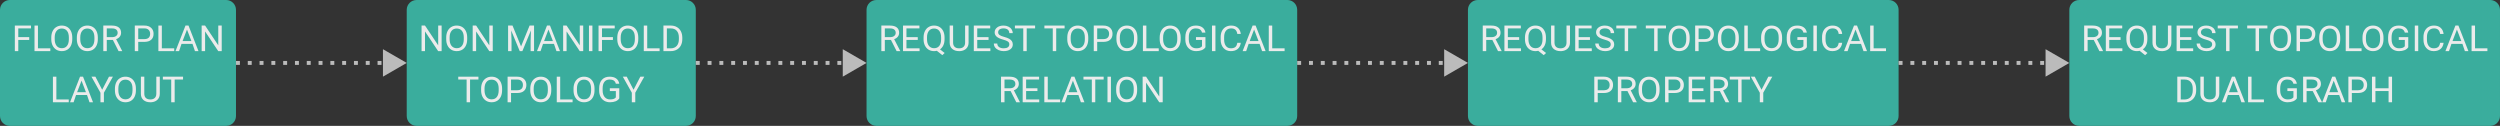 <?xml version="1.0" encoding="UTF-8" standalone="no"?>
<svg
   width="1271.32"
   height="64"
   viewBox="0 0 1271.32 64"
   version="1.1"
   id="svg335"
   sodipodi:docname="method.svg"
   inkscape:version="1.1.2 (0a00cf5339, 2022-02-04, custom)"
   xmlns:inkscape="http://www.inkscape.org/namespaces/inkscape"
   xmlns:sodipodi="http://sodipodi.sourceforge.net/DTD/sodipodi-0.dtd"
   xmlns:xlink="http://www.w3.org/1999/xlink"
   xmlns="http://www.w3.org/2000/svg"
   xmlns:svg="http://www.w3.org/2000/svg">
  <rect x="0" y="0" width="1271.32" height="64" fill="#333333" stroke="none"/>
  <sodipodi:namedview
     id="namedview337"
     pagecolor="#ffffff"
     bordercolor="#666666"
     borderopacity="1.0"
     inkscape:pageshadow="2"
     inkscape:pageopacity="0.0"
     inkscape:pagecheckerboard="0"
     showgrid="false"
     inkscape:zoom="0.77703427"
     inkscape:cx="789.54047"
     inkscape:cy="-30.243196"
     inkscape:window-width="1920"
     inkscape:window-height="1043"
     inkscape:window-x="0"
     inkscape:window-y="0"
     inkscape:window-maximized="1"
     inkscape:current-layer="svg335"
     inkscape:snap-bbox="true"
     inkscape:bbox-paths="true"
     inkscape:bbox-nodes="true"
     inkscape:snap-bbox-edge-midpoints="true"
     inkscape:snap-bbox-midpoints="true"
     fit-margin-top="0"
     fit-margin-left="0"
     fit-margin-right="0"
     fit-margin-bottom="0" />
  <defs
     id="defs65">
    <g
       id="g63">
      <g
         id="glyph-0-0">
        <path
           d="M 7.484,0 H 1 V -13.5 H 7.484 Z M 7,-0.781 v -11.938 L 4.484,-6.75 Z M 1.5,-12.594 V -0.891 L 3.953,-6.75 Z M 1.859,-0.5 H 6.594 l -2.375,-5.625 z M 4.219,-7.469 6.594,-13 H 1.859 Z m 0,0"
           id="path2" />
      </g>
      <g
         id="glyph-0-1">
        <path
           d="M 11.75,0 H 9.984 l -6.688,-10.016 V 0 h -1.75 v -13 h 1.75 L 10,-2.938 V -13 h 1.75 z m 0,0"
           id="path5" />
      </g>
      <g
         id="glyph-0-2">
        <path
           d="m 11.75,-6.109 c 0,1.25 -0.219,2.34 -0.656,3.266 -0.438,0.918 -1.059,1.621 -1.859,2.109 C 8.43,-0.242 7.492,0 6.422,0 5.379,0 4.453,-0.242 3.641,-0.734 c -0.805,-0.5 -1.43,-1.195 -1.875,-2.094 -0.449,-0.906 -0.68,-1.957 -0.688,-3.156 v -0.906 c 0,-1.219 0.219,-2.289 0.656,-3.219 C 2.18,-11.047 2.812,-11.758 3.625,-12.25 4.438,-12.75 5.363,-13 6.406,-13 c 1.062,0 2,0.246 2.812,0.734 0.812,0.492 1.438,1.199 1.875,2.125 0.438,0.93 0.656,2.012 0.656,3.25 z M 10.016,-6.906 c 0,-1.488 -0.32,-2.625 -0.953,-3.406 C 8.426,-11.102 7.539,-11.5 6.406,-11.5 c -1.105,0 -1.977,0.398 -2.609,1.188 -0.637,0.781 -0.965,1.875 -0.984,3.281 v 0.922 c 0,1.438 0.316,2.57 0.953,3.391 0.645,0.824 1.531,1.234 2.656,1.234 1.133,0 2.008,-0.383 2.625,-1.156 0.625,-0.77 0.945,-1.879 0.969,-3.328 z m 0,0"
           id="path8" />
      </g>
      <g
         id="glyph-0-3" />
      <g
         id="glyph-0-4">
        <path
           d="M 3.797,-13 8.141,-2.391 12.484,-13 H 14.75 V 0 H 13 V -5.062 L 13.172,-10.531 8.812,0 H 7.469 L 3.125,-10.5 3.297,-5.062 V 0 h -1.75 v -13 z m 0,0"
           id="path12" />
      </g>
      <g
         id="glyph-0-5">
        <path
           d="M 8.875,-3.703 H 3.312 L 2.062,0 H 0.25 l 5.078,-13 h 1.531 L 11.938,0 h -1.797 z m -5.031,-1.406 h 4.5 l -2.25,-5.859 z m 0,0"
           id="path15" />
      </g>
      <g
         id="glyph-0-6">
        <path
           d="m 3.422,0 h -1.75 v -13 h 1.75 z m 0,0"
           id="path18" />
      </g>
      <g
         id="glyph-0-7">
        <path
           d="m 8.859,-5.688 h -5.562 V 0 h -1.75 v -13 h 8.219 v 1.438 h -6.469 v 4.438 h 5.562 z m 0,0"
           id="path21" />
      </g>
      <g
         id="glyph-0-8">
        <path
           d="M 3.297,-1.422 H 9.594 V 0 H 1.547 v -13 h 1.75 z m 0,0"
           id="path24" />
      </g>
      <g
         id="glyph-0-9">
        <path
           d="M 1.547,0 V -13 H 5.281 c 1.156,0 2.176,0.25 3.062,0.75 0.895,0.5 1.582,1.215 2.062,2.141 0.477,0.93 0.723,1.992 0.734,3.188 v 0.828 c 0,1.219 -0.246,2.293 -0.734,3.219 C 9.926,-1.957 9.238,-1.25 8.344,-0.75 7.445,-0.25 6.406,0 5.219,0 Z m 1.75,-11.547 V -1.406 h 1.844 c 1.344,0 2.391,-0.406 3.141,-1.219 0.75,-0.82 1.125,-1.992 1.125,-3.516 v -0.75 c 0,-1.469 -0.355,-2.609 -1.062,-3.422 -0.711,-0.82 -1.715,-1.234 -3.016,-1.234 z m 0,0"
           id="path27" />
      </g>
      <g
         id="glyph-0-10">
        <path
           d="M 10.719,-11.562 H 6.453 V 0 h -1.75 v -11.562 h -4.25 V -13 H 10.719 Z m 0,0"
           id="path30" />
      </g>
      <g
         id="glyph-0-11">
        <path
           d="M 3.297,-4.703 V 0 h -1.75 V -13 H 6.438 c 1.445,0 2.582,0.383 3.406,1.141 0.832,0.762 1.25,1.773 1.25,3.031 0,1.324 -0.406,2.344 -1.219,3.062 -0.805,0.711 -1.953,1.062 -3.453,1.062 z m 0,-1.406 H 6.438 c 0.938,0 1.656,-0.227 2.156,-0.688 0.5,-0.469 0.75,-1.141 0.75,-2.016 0,-0.832 -0.25,-1.492 -0.75,-1.984 -0.5,-0.5 -1.188,-0.75 -2.062,-0.75 H 3.297 Z m 0,0"
           id="path33" />
      </g>
      <g
         id="glyph-0-12">
        <path
           d="M 11.344,-1.969 C 10.895,-1.301 10.266,-0.805 9.453,-0.484 8.648,-0.16 7.711,0 6.641,0 5.566,0 4.609,-0.238 3.766,-0.719 2.922,-1.207 2.27,-1.895 1.812,-2.781 1.352,-3.676 1.117,-4.711 1.109,-5.891 V -7 c 0,-1.906 0.461,-3.379 1.391,-4.422 C 3.438,-12.473 4.754,-13 6.453,-13 c 1.383,0 2.5,0.312 3.344,0.938 0.844,0.625 1.359,1.512 1.547,2.656 h -1.75 c -0.336,-1.438 -1.383,-2.156 -3.141,-2.156 -1.168,0 -2.059,0.391 -2.672,1.172 C 3.176,-9.617 2.875,-8.504 2.875,-7.047 v 1.031 c 0,1.406 0.336,2.523 1.016,3.344 C 4.578,-1.848 5.5,-1.438 6.656,-1.438 c 0.656,0 1.227,-0.07 1.719,-0.219 0.488,-0.156 0.895,-0.426 1.219,-0.812 v -3.234 h -3.062 v -1.406 h 4.812 z m 0,0"
           id="path36" />
      </g>
      <g
         id="glyph-0-13">
        <path
           d="M 5.594,-6.359 9.047,-13 h 2 L 6.469,-4.844 V 0 h -1.75 V -4.844 L 0.141,-13 h 2 z m 0,0"
           id="path39" />
      </g>
      <g
         id="glyph-0-14">
        <path
           d="M 6.406,-5.703 H 3.297 V 0 H 1.531 v -13 h 4.391 c 1.5,0 2.648,0.312 3.453,0.938 0.801,0.625 1.203,1.539 1.203,2.734 0,0.762 -0.227,1.422 -0.672,1.984 -0.438,0.562 -1.059,0.984 -1.859,1.266 L 11.172,0 h -1.875 z m -3.109,-1.406 h 2.688 c 0.863,0 1.551,-0.195 2.062,-0.594 0.52,-0.395 0.781,-0.926 0.781,-1.594 0,-0.727 -0.246,-1.285 -0.734,-1.672 -0.492,-0.383 -1.199,-0.578 -2.125,-0.578 H 3.297 Z m 0,0"
           id="path42" />
      </g>
      <g
         id="glyph-0-15">
        <path
           d="m 9.047,-5.703 h -5.75 v 4.281 H 9.969 V 0 H 1.547 v -13 h 8.344 v 1.438 h -6.594 v 4.453 h 5.75 z m 0,0"
           id="path45" />
      </g>
      <g
         id="glyph-0-16">
        <path
           d="m 11.672,-6.125 c 0,1.219 -0.203,2.273 -0.609,3.156 -0.406,0.875 -0.977,1.562 -1.703,2.062 l 2.359,1.859 -1.188,1.094 -2.797,-2.219 C 7.297,-0.055 6.832,0 6.344,0 5.301,0 4.375,-0.242 3.562,-0.734 2.758,-1.234 2.133,-1.93 1.688,-2.828 1.238,-3.734 1.008,-4.785 1,-5.984 v -0.906 c 0,-1.219 0.219,-2.289 0.656,-3.219 0.445,-0.938 1.078,-1.648 1.891,-2.141 0.812,-0.5 1.738,-0.75 2.781,-0.75 1.07,0 2.008,0.246 2.812,0.734 0.812,0.492 1.438,1.199 1.875,2.125 0.438,0.918 0.656,1.984 0.656,3.203 z m -1.75,-0.781 c 0,-1.469 -0.312,-2.598 -0.938,-3.391 -0.617,-0.801 -1.5,-1.203 -2.656,-1.203 -1.105,0 -1.977,0.398 -2.609,1.188 -0.637,0.781 -0.961,1.875 -0.969,3.281 v 0.922 c 0,1.438 0.316,2.57 0.953,3.391 0.633,0.824 1.516,1.234 2.641,1.234 1.133,0 2.008,-0.383 2.625,-1.156 0.625,-0.77 0.941,-1.879 0.953,-3.328 z m 0,0"
           id="path48" />
      </g>
      <g
         id="glyph-0-17">
        <path
           d="m 10.891,-13 v 8.734 c -0.012,1.219 -0.406,2.215 -1.188,2.984 C 8.922,-0.52 7.863,-0.094 6.531,0 H 6.062 C 4.613,0 3.457,-0.375 2.594,-1.125 1.727,-1.883 1.289,-2.926 1.281,-4.25 V -13 h 1.734 v 8.656 c 0,0.93 0.258,1.648 0.781,2.156 0.531,0.512 1.285,0.766 2.266,0.766 0.988,0 1.742,-0.254 2.266,-0.766 C 8.859,-2.695 9.125,-3.41 9.125,-4.328 V -13 Z m 0,0"
           id="path51" />
      </g>
      <g
         id="glyph-0-18">
        <path
           d="m 5.453,-5.859 c -1.5,-0.406 -2.594,-0.906 -3.281,-1.5 -0.68,-0.594 -1.016,-1.332 -1.016,-2.219 0,-0.988 0.414,-1.805 1.25,-2.453 C 3.238,-12.676 4.32,-13 5.656,-13 c 0.914,0 1.727,0.172 2.438,0.516 0.719,0.336 1.27,0.797 1.656,1.391 0.395,0.594 0.594,1.246 0.594,1.953 h -1.75 c 0,-0.758 -0.258,-1.352 -0.766,-1.781 C 7.316,-11.348 6.594,-11.562 5.656,-11.562 c -0.867,0 -1.539,0.184 -2.016,0.547 -0.48,0.355 -0.719,0.852 -0.719,1.484 0,0.512 0.227,0.949 0.688,1.312 0.457,0.355 1.238,0.68 2.344,0.969 1.102,0.293 1.961,0.617 2.578,0.969 0.625,0.344 1.086,0.758 1.391,1.234 0.301,0.48 0.453,1.039 0.453,1.672 0,1.023 -0.422,1.84 -1.266,2.453 C 8.273,-0.305 7.156,0 5.75,0 4.844,0 3.992,-0.164 3.203,-0.5 2.41,-0.844 1.801,-1.305 1.375,-1.891 0.945,-2.473 0.734,-3.133 0.734,-3.875 h 1.75 c 0,0.762 0.297,1.359 0.891,1.797 0.594,0.43 1.383,0.641 2.375,0.641 0.926,0 1.633,-0.176 2.125,-0.531 0.488,-0.363 0.734,-0.852 0.734,-1.469 0,-0.613 -0.23,-1.086 -0.688,-1.422 -0.449,-0.332 -1.273,-0.664 -2.469,-1 z m 0,0"
           id="path54" />
      </g>
      <g
         id="glyph-0-19">
        <path
           d="M 11.312,-4.219 C 11.145,-2.875 10.625,-1.832 9.75,-1.094 8.875,-0.363 7.711,0 6.266,0 4.703,0 3.445,-0.535 2.5,-1.609 1.551,-2.68 1.078,-4.113 1.078,-5.906 v -1.234 c 0,-1.176 0.219,-2.207 0.656,-3.094 0.445,-0.883 1.07,-1.566 1.875,-2.047 0.812,-0.477 1.75,-0.719 2.812,-0.719 1.414,0 2.547,0.383 3.391,1.141 0.852,0.75 1.352,1.793 1.5,3.125 H 9.547 c -0.156,-1 -0.492,-1.719 -1,-2.156 -0.5,-0.445 -1.211,-0.672 -2.125,-0.672 -1.117,0 -1.992,0.391 -2.625,1.172 -0.637,0.773 -0.953,1.875 -0.953,3.312 V -5.875 c 0,1.367 0.301,2.449 0.906,3.25 0.602,0.793 1.441,1.188 2.516,1.188 0.977,0 1.727,-0.207 2.25,-0.625 0.52,-0.414 0.863,-1.133 1.031,-2.156 z m 0,0"
           id="path57" />
      </g>
      <g
         id="glyph-0-20">
        <path
           d="M 11.75,0 H 9.984 v -5.703 h -6.688 V 0 h -1.75 v -13 h 1.75 v 5.891 h 6.688 V -13 H 11.75 Z m 0,0"
           id="path60" />
      </g>
    </g>
  </defs>
  <g
     id="g1054"
     transform="translate(-31.369,-20.508)">
    <path
       fill-rule="nonzero"
       fill="rgb(24.706%, 74.902%, 68.235%)"
       fill-opacity="1"
       d="m 243.199,20.508 h 137 c 2.762,0 5,2.238 5,5 v 54 c 0,2.762 -2.238,5 -5,5 h -137 c -2.758,0 -5,-2.238 -5,-5 v -54 c 0,-2.762 2.242,-5 5,-5 z m 0,0"
       id="path67"
       style="fill:#3aad9d;fill-opacity:1" />
    <g
       fill="#000000"
       fill-opacity="1"
       id="g93"
       style="fill:#ebebeb;fill-opacity:1">
      <use
         xlink:href="#glyph-0-1"
         x="244.199"
         y="46.508"
         id="use69"
         width="100%"
         height="100%"
         style="fill:#ebebeb;fill-opacity:1" />
      <use
         xlink:href="#glyph-0-2"
         x="257.199"
         y="46.508"
         id="use71"
         width="100%"
         height="100%"
         style="fill:#ebebeb;fill-opacity:1" />
      <use
         xlink:href="#glyph-0-1"
         x="270.199"
         y="46.508"
         id="use73"
         width="100%"
         height="100%"
         style="fill:#ebebeb;fill-opacity:1" />
      <use
         xlink:href="#glyph-0-3"
         x="283.199"
         y="46.508"
         id="use75"
         width="100%"
         height="100%"
         style="fill:#ebebeb;fill-opacity:1" />
      <use
         xlink:href="#glyph-0-4"
         x="288.199"
         y="46.508"
         id="use77"
         width="100%"
         height="100%"
         style="fill:#ebebeb;fill-opacity:1" />
      <use
         xlink:href="#glyph-0-5"
         x="304.199"
         y="46.508"
         id="use79"
         width="100%"
         height="100%"
         style="fill:#ebebeb;fill-opacity:1" />
      <use
         xlink:href="#glyph-0-1"
         x="316.199"
         y="46.508"
         id="use81"
         width="100%"
         height="100%"
         style="fill:#ebebeb;fill-opacity:1" />
      <use
         xlink:href="#glyph-0-6"
         x="329.199"
         y="46.508"
         id="use83"
         width="100%"
         height="100%"
         style="fill:#ebebeb;fill-opacity:1" />
      <use
         xlink:href="#glyph-0-7"
         x="334.199"
         y="46.508"
         id="use85"
         width="100%"
         height="100%"
         style="fill:#ebebeb;fill-opacity:1" />
      <use
         xlink:href="#glyph-0-2"
         x="344.199"
         y="46.508"
         id="use87"
         width="100%"
         height="100%"
         style="fill:#ebebeb;fill-opacity:1" />
      <use
         xlink:href="#glyph-0-8"
         x="357.199"
         y="46.508"
         id="use89"
         width="100%"
         height="100%"
         style="fill:#ebebeb;fill-opacity:1" />
      <use
         xlink:href="#glyph-0-9"
         x="367.199"
         y="46.508"
         id="use91"
         width="100%"
         height="100%"
         style="fill:#ebebeb;fill-opacity:1" />
    </g>
    <g
       fill="#000000"
       fill-opacity="1"
       id="g111"
       style="fill:#ebebeb;fill-opacity:1"
       transform="translate(19.75)">
      <use
         xlink:href="#glyph-0-10"
         x="244.199"
         y="72.508"
         id="use95"
         width="100%"
         height="100%"
         style="fill:#ebebeb;fill-opacity:1" />
      <use
         xlink:href="#glyph-0-2"
         x="255.199"
         y="72.508"
         id="use97"
         width="100%"
         height="100%"
         style="fill:#ebebeb;fill-opacity:1" />
      <use
         xlink:href="#glyph-0-11"
         x="268.199"
         y="72.508"
         id="use99"
         width="100%"
         height="100%"
         style="fill:#ebebeb;fill-opacity:1" />
      <use
         xlink:href="#glyph-0-2"
         x="280.199"
         y="72.508"
         id="use101"
         width="100%"
         height="100%"
         style="fill:#ebebeb;fill-opacity:1" />
      <use
         xlink:href="#glyph-0-8"
         x="293.199"
         y="72.508"
         id="use103"
         width="100%"
         height="100%"
         style="fill:#ebebeb;fill-opacity:1" />
      <use
         xlink:href="#glyph-0-2"
         x="302.199"
         y="72.508"
         id="use105"
         width="100%"
         height="100%"
         style="fill:#ebebeb;fill-opacity:1" />
      <use
         xlink:href="#glyph-0-12"
         x="315.199"
         y="72.508"
         id="use107"
         width="100%"
         height="100%"
         style="fill:#ebebeb;fill-opacity:1" />
      <use
         xlink:href="#glyph-0-13"
         x="328.199"
         y="72.508"
         id="use109"
         width="100%"
         height="100%"
         style="fill:#ebebeb;fill-opacity:1" />
    </g>
  </g>
  <g
     id="g1118"
     transform="translate(10.705,-20.059)">
    <path
       fill-rule="nonzero"
       fill="rgb(24.706%, 74.902%, 68.235%)"
       fill-opacity="1"
       d="m 740.785,20.059 h 209 c 2.762,0 5,2.238 5,5 v 54 c 0,2.762 -2.238,5 -5,5 h -209 c -2.762,0 -5,-2.238 -5,-5 v -54 c 0,-2.762 2.238,-5 5,-5 z m 0,0"
       id="path113"
       style="fill:#3aad9d;fill-opacity:1" />
    <g
       fill="#000000"
       fill-opacity="1"
       id="g153"
       style="fill:#ebebeb;fill-opacity:1">
      <use
         xlink:href="#glyph-0-14"
         x="741.785"
         y="46.059"
         id="use115"
         width="100%"
         height="100%"
         style="fill:#ebebeb;fill-opacity:1" />
      <use
         xlink:href="#glyph-0-15"
         x="752.785"
         y="46.059"
         id="use117"
         width="100%"
         height="100%"
         style="fill:#ebebeb;fill-opacity:1" />
      <use
         xlink:href="#glyph-0-16"
         x="763.785"
         y="46.059"
         id="use119"
         width="100%"
         height="100%"
         style="fill:#ebebeb;fill-opacity:1" />
      <use
         xlink:href="#glyph-0-17"
         x="776.785"
         y="46.059"
         id="use121"
         width="100%"
         height="100%"
         style="fill:#ebebeb;fill-opacity:1" />
      <use
         xlink:href="#glyph-0-15"
         x="788.785"
         y="46.059"
         id="use123"
         width="100%"
         height="100%"
         style="fill:#ebebeb;fill-opacity:1" />
      <use
         xlink:href="#glyph-0-18"
         x="799.785"
         y="46.059"
         id="use125"
         width="100%"
         height="100%"
         style="fill:#ebebeb;fill-opacity:1" />
      <use
         xlink:href="#glyph-0-10"
         x="810.785"
         y="46.059"
         id="use127"
         width="100%"
         height="100%"
         style="fill:#ebebeb;fill-opacity:1" />
      <use
         xlink:href="#glyph-0-3"
         x="821.785"
         y="46.059"
         id="use129"
         width="100%"
         height="100%"
         style="fill:#ebebeb;fill-opacity:1" />
      <use
         xlink:href="#glyph-0-10"
         x="825.785"
         y="46.059"
         id="use131"
         width="100%"
         height="100%"
         style="fill:#ebebeb;fill-opacity:1" />
      <use
         xlink:href="#glyph-0-2"
         x="836.785"
         y="46.059"
         id="use133"
         width="100%"
         height="100%"
         style="fill:#ebebeb;fill-opacity:1" />
      <use
         xlink:href="#glyph-0-11"
         x="849.785"
         y="46.059"
         id="use135"
         width="100%"
         height="100%"
         style="fill:#ebebeb;fill-opacity:1" />
      <use
         xlink:href="#glyph-0-2"
         x="861.785"
         y="46.059"
         id="use137"
         width="100%"
         height="100%"
         style="fill:#ebebeb;fill-opacity:1" />
      <use
         xlink:href="#glyph-0-8"
         x="874.785"
         y="46.059"
         id="use139"
         width="100%"
         height="100%"
         style="fill:#ebebeb;fill-opacity:1" />
      <use
         xlink:href="#glyph-0-2"
         x="883.785"
         y="46.059"
         id="use141"
         width="100%"
         height="100%"
         style="fill:#ebebeb;fill-opacity:1" />
      <use
         xlink:href="#glyph-0-12"
         x="896.785"
         y="46.059"
         id="use143"
         width="100%"
         height="100%"
         style="fill:#ebebeb;fill-opacity:1" />
      <use
         xlink:href="#glyph-0-6"
         x="909.785"
         y="46.059"
         id="use145"
         width="100%"
         height="100%"
         style="fill:#ebebeb;fill-opacity:1" />
      <use
         xlink:href="#glyph-0-19"
         x="914.785"
         y="46.059"
         id="use147"
         width="100%"
         height="100%"
         style="fill:#ebebeb;fill-opacity:1" />
      <use
         xlink:href="#glyph-0-5"
         x="926.785"
         y="46.059"
         id="use149"
         width="100%"
         height="100%"
         style="fill:#ebebeb;fill-opacity:1" />
      <use
         xlink:href="#glyph-0-8"
         x="938.785"
         y="46.059"
         id="use151"
         width="100%"
         height="100%"
         style="fill:#ebebeb;fill-opacity:1" />
    </g>
    <g
       fill="#000000"
       fill-opacity="1"
       id="g171"
       style="fill:#ebebeb;fill-opacity:1"
       transform="translate(56.703)">
      <use
         xlink:href="#glyph-0-11"
         x="741.785"
         y="72.059"
         id="use155"
         width="100%"
         height="100%"
         style="fill:#ebebeb;fill-opacity:1" />
      <use
         xlink:href="#glyph-0-14"
         x="753.785"
         y="72.059"
         id="use157"
         width="100%"
         height="100%"
         style="fill:#ebebeb;fill-opacity:1" />
      <use
         xlink:href="#glyph-0-2"
         x="764.785"
         y="72.059"
         id="use159"
         width="100%"
         height="100%"
         style="fill:#ebebeb;fill-opacity:1" />
      <use
         xlink:href="#glyph-0-11"
         x="777.785"
         y="72.059"
         id="use161"
         width="100%"
         height="100%"
         style="fill:#ebebeb;fill-opacity:1" />
      <use
         xlink:href="#glyph-0-15"
         x="789.785"
         y="72.059"
         id="use163"
         width="100%"
         height="100%"
         style="fill:#ebebeb;fill-opacity:1" />
      <use
         xlink:href="#glyph-0-14"
         x="800.785"
         y="72.059"
         id="use165"
         width="100%"
         height="100%"
         style="fill:#ebebeb;fill-opacity:1" />
      <use
         xlink:href="#glyph-0-10"
         x="811.785"
         y="72.059"
         id="use167"
         width="100%"
         height="100%"
         style="fill:#ebebeb;fill-opacity:1" />
      <use
         xlink:href="#glyph-0-13"
         x="822.785"
         y="72.059"
         id="use169"
         width="100%"
         height="100%"
         style="fill:#ebebeb;fill-opacity:1" />
    </g>
  </g>
  <g
     id="g1029"
     transform="translate(-18,-22.047)">
    <path
       fill-rule="nonzero"
       fill="rgb(24.706%, 74.902%, 68.235%)"
       fill-opacity="1"
       d="m 23,22.047 h 110 c 2.762,0 5,2.238 5,5 v 54 c 0,2.762 -2.238,5 -5,5 H 23 c -2.762,0 -5,-2.238 -5,-5 v -54 c 0,-2.762 2.238,-5 5,-5 z m 0,0"
       id="path173"
       style="fill:#3aad9d;fill-opacity:1" />
    <g
       fill="#000000"
       fill-opacity="1"
       id="g195"
       style="fill:#ebebeb;fill-opacity:1">
      <use
         xlink:href="#glyph-0-7"
         x="24"
         y="48.047"
         id="use175"
         width="100%"
         height="100%"
         style="fill:#ebebeb;fill-opacity:1" />
      <use
         xlink:href="#glyph-0-8"
         x="34"
         y="48.047"
         id="use177"
         width="100%"
         height="100%"
         style="fill:#ebebeb;fill-opacity:1" />
      <use
         xlink:href="#glyph-0-2"
         x="43"
         y="48.047"
         id="use179"
         width="100%"
         height="100%"
         style="fill:#ebebeb;fill-opacity:1" />
      <use
         xlink:href="#glyph-0-2"
         x="56"
         y="48.047"
         id="use181"
         width="100%"
         height="100%"
         style="fill:#ebebeb;fill-opacity:1" />
      <use
         xlink:href="#glyph-0-14"
         x="69"
         y="48.047"
         id="use183"
         width="100%"
         height="100%"
         style="fill:#ebebeb;fill-opacity:1" />
      <use
         xlink:href="#glyph-0-3"
         x="80"
         y="48.047"
         id="use185"
         width="100%"
         height="100%"
         style="fill:#ebebeb;fill-opacity:1" />
      <use
         xlink:href="#glyph-0-11"
         x="85"
         y="48.047"
         id="use187"
         width="100%"
         height="100%"
         style="fill:#ebebeb;fill-opacity:1" />
      <use
         xlink:href="#glyph-0-8"
         x="97"
         y="48.047"
         id="use189"
         width="100%"
         height="100%"
         style="fill:#ebebeb;fill-opacity:1" />
      <use
         xlink:href="#glyph-0-5"
         x="107"
         y="48.047"
         id="use191"
         width="100%"
         height="100%"
         style="fill:#ebebeb;fill-opacity:1" />
      <use
         xlink:href="#glyph-0-1"
         x="119"
         y="48.047"
         id="use193"
         width="100%"
         height="100%"
         style="fill:#ebebeb;fill-opacity:1" />
    </g>
    <g
       fill="#000000"
       fill-opacity="1"
       id="g209"
       style="fill:#ebebeb;fill-opacity:1"
       transform="translate(19.367)">
      <use
         xlink:href="#glyph-0-8"
         x="24"
         y="74.047"
         id="use197"
         width="100%"
         height="100%"
         style="fill:#ebebeb;fill-opacity:1" />
      <use
         xlink:href="#glyph-0-5"
         x="34"
         y="74.047"
         id="use199"
         width="100%"
         height="100%"
         style="fill:#ebebeb;fill-opacity:1" />
      <use
         xlink:href="#glyph-0-13"
         x="45"
         y="74.047"
         id="use201"
         width="100%"
         height="100%"
         style="fill:#ebebeb;fill-opacity:1" />
      <use
         xlink:href="#glyph-0-2"
         x="56"
         y="74.047"
         id="use203"
         width="100%"
         height="100%"
         style="fill:#ebebeb;fill-opacity:1" />
      <use
         xlink:href="#glyph-0-17"
         x="69"
         y="74.047"
         id="use205"
         width="100%"
         height="100%"
         style="fill:#ebebeb;fill-opacity:1" />
      <use
         xlink:href="#glyph-0-10"
         x="81"
         y="74.047"
         id="use207"
         width="100%"
         height="100%"
         style="fill:#ebebeb;fill-opacity:1" />
    </g>
  </g>
  <g
     id="g1086"
     transform="translate(-19.95,-19.816)">
    <path
       fill-rule="nonzero"
       fill="rgb(24.706%, 74.902%, 68.235%)"
       fill-opacity="1"
       d="m 465.609,19.816 h 209 c 2.762,0 5,2.238 5,5 v 54 c 0,2.762 -2.238,5 -5,5 h -209 c -2.762,0 -5,-2.238 -5,-5 v -54 c 0,-2.762 2.238,-5 5,-5 z m 0,0"
       id="path211"
       style="fill:#3aad9d;fill-opacity:1" />
    <g
       fill="#000000"
       fill-opacity="1"
       id="g251"
       style="fill:#ebebeb;fill-opacity:1">
      <use
         xlink:href="#glyph-0-14"
         x="466.609"
         y="45.816"
         id="use213"
         width="100%"
         height="100%"
         style="fill:#ebebeb;fill-opacity:1" />
      <use
         xlink:href="#glyph-0-15"
         x="477.609"
         y="45.816"
         id="use215"
         width="100%"
         height="100%"
         style="fill:#ebebeb;fill-opacity:1" />
      <use
         xlink:href="#glyph-0-16"
         x="488.609"
         y="45.816"
         id="use217"
         width="100%"
         height="100%"
         style="fill:#ebebeb;fill-opacity:1" />
      <use
         xlink:href="#glyph-0-17"
         x="501.609"
         y="45.816"
         id="use219"
         width="100%"
         height="100%"
         style="fill:#ebebeb;fill-opacity:1" />
      <use
         xlink:href="#glyph-0-15"
         x="513.609"
         y="45.816"
         id="use221"
         width="100%"
         height="100%"
         style="fill:#ebebeb;fill-opacity:1" />
      <use
         xlink:href="#glyph-0-18"
         x="524.609"
         y="45.816"
         id="use223"
         width="100%"
         height="100%"
         style="fill:#ebebeb;fill-opacity:1" />
      <use
         xlink:href="#glyph-0-10"
         x="535.609"
         y="45.816"
         id="use225"
         width="100%"
         height="100%"
         style="fill:#ebebeb;fill-opacity:1" />
      <use
         xlink:href="#glyph-0-3"
         x="546.609"
         y="45.816"
         id="use227"
         width="100%"
         height="100%"
         style="fill:#ebebeb;fill-opacity:1" />
      <use
         xlink:href="#glyph-0-10"
         x="550.609"
         y="45.816"
         id="use229"
         width="100%"
         height="100%"
         style="fill:#ebebeb;fill-opacity:1" />
      <use
         xlink:href="#glyph-0-2"
         x="561.609"
         y="45.816"
         id="use231"
         width="100%"
         height="100%"
         style="fill:#ebebeb;fill-opacity:1" />
      <use
         xlink:href="#glyph-0-11"
         x="574.609"
         y="45.816"
         id="use233"
         width="100%"
         height="100%"
         style="fill:#ebebeb;fill-opacity:1" />
      <use
         xlink:href="#glyph-0-2"
         x="586.609"
         y="45.816"
         id="use235"
         width="100%"
         height="100%"
         style="fill:#ebebeb;fill-opacity:1" />
      <use
         xlink:href="#glyph-0-8"
         x="599.609"
         y="45.816"
         id="use237"
         width="100%"
         height="100%"
         style="fill:#ebebeb;fill-opacity:1" />
      <use
         xlink:href="#glyph-0-2"
         x="608.609"
         y="45.816"
         id="use239"
         width="100%"
         height="100%"
         style="fill:#ebebeb;fill-opacity:1" />
      <use
         xlink:href="#glyph-0-12"
         x="621.609"
         y="45.816"
         id="use241"
         width="100%"
         height="100%"
         style="fill:#ebebeb;fill-opacity:1" />
      <use
         xlink:href="#glyph-0-6"
         x="634.609"
         y="45.816"
         id="use243"
         width="100%"
         height="100%"
         style="fill:#ebebeb;fill-opacity:1" />
      <use
         xlink:href="#glyph-0-19"
         x="639.609"
         y="45.816"
         id="use245"
         width="100%"
         height="100%"
         style="fill:#ebebeb;fill-opacity:1" />
      <use
         xlink:href="#glyph-0-5"
         x="651.609"
         y="45.816"
         id="use247"
         width="100%"
         height="100%"
         style="fill:#ebebeb;fill-opacity:1" />
      <use
         xlink:href="#glyph-0-8"
         x="663.609"
         y="45.816"
         id="use249"
         width="100%"
         height="100%"
         style="fill:#ebebeb;fill-opacity:1" />
    </g>
    <g
       fill="#000000"
       fill-opacity="1"
       id="g269"
       style="fill:#ebebeb;fill-opacity:1"
       transform="translate(60.859)">
      <use
         xlink:href="#glyph-0-14"
         x="466.609"
         y="71.816"
         id="use253"
         width="100%"
         height="100%"
         style="fill:#ebebeb;fill-opacity:1" />
      <use
         xlink:href="#glyph-0-15"
         x="477.609"
         y="71.816"
         id="use255"
         width="100%"
         height="100%"
         style="fill:#ebebeb;fill-opacity:1" />
      <use
         xlink:href="#glyph-0-8"
         x="488.609"
         y="71.816"
         id="use257"
         width="100%"
         height="100%"
         style="fill:#ebebeb;fill-opacity:1" />
      <use
         xlink:href="#glyph-0-5"
         x="498.609"
         y="71.816"
         id="use259"
         width="100%"
         height="100%"
         style="fill:#ebebeb;fill-opacity:1" />
      <use
         xlink:href="#glyph-0-10"
         x="509.609"
         y="71.816"
         id="use261"
         width="100%"
         height="100%"
         style="fill:#ebebeb;fill-opacity:1" />
      <use
         xlink:href="#glyph-0-6"
         x="520.609"
         y="71.816"
         id="use263"
         width="100%"
         height="100%"
         style="fill:#ebebeb;fill-opacity:1" />
      <use
         xlink:href="#glyph-0-2"
         x="525.609"
         y="71.816"
         id="use265"
         width="100%"
         height="100%"
         style="fill:#ebebeb;fill-opacity:1" />
      <use
         xlink:href="#glyph-0-1"
         x="538.609"
         y="71.816"
         id="use267"
         width="100%"
         height="100%"
         style="fill:#ebebeb;fill-opacity:1" />
    </g>
  </g>
  <g
     id="g3635-5-6-6"
     transform="translate(213.83,-19.727)">
    <path
       style="fill:none;stroke:#bbbbbb;stroke-width:2;stroke-linecap:butt;stroke-linejoin:miter;stroke-miterlimit:4;stroke-dasharray:2, 4;stroke-dashoffset:0;stroke-opacity:1"
       d="m 140,51.727 h 80.785"
       id="path1418-4-9-3"
       sodipodi:nodetypes="cc" />
    <path
       sodipodi:type="star"
       style="fill:#bbbbbb;fill-opacity:1;stroke:none;stroke-width:0.835;stroke-dasharray:6.68, 6.68"
       id="path1701-7-37-2"
       inkscape:flatsided="false"
       sodipodi:sides="3"
       sodipodi:cx="218.76961"
       sodipodi:cy="51.726562"
       sodipodi:r1="8.0603151"
       sodipodi:r2="4.0301576"
       sodipodi:arg1="-2.0943951"
       sodipodi:arg2="-1.0471976"
       inkscape:rounded="0"
       inkscape:randomized="0"
       inkscape:transform-center-x="-2.0150687"
       d="m 214.739,44.746 6.045,3.49 6.045,3.49 -6.045,3.49 -6.045,3.49 0,-6.98 z" />
  </g>
  <g
     id="g1152"
     transform="translate(24.398,-18)">
    <path
       fill-rule="nonzero"
       fill="rgb(24.706%, 74.902%, 68.235%)"
       fill-opacity="1"
       d="m 1032.922,18 h 209 c 2.762,0 5,2.238 5,5 v 54 c 0,2.762 -2.238,5 -5,5 h -209 c -2.762,0 -5,-2.238 -5,-5 V 23 c 0,-2.762 2.238,-5 5,-5 z m 0,0"
       id="path271"
       style="fill:#3aad9d;fill-opacity:1" />
    <g
       fill="#000000"
       fill-opacity="1"
       id="g311"
       style="fill:#ebebeb;fill-opacity:1">
      <use
         xlink:href="#glyph-0-14"
         x="1033.922"
         y="44"
         id="use273"
         width="100%"
         height="100%"
         style="fill:#ebebeb;fill-opacity:1" />
      <use
         xlink:href="#glyph-0-15"
         x="1044.922"
         y="44"
         id="use275"
         width="100%"
         height="100%"
         style="fill:#ebebeb;fill-opacity:1" />
      <use
         xlink:href="#glyph-0-16"
         x="1055.922"
         y="44"
         id="use277"
         width="100%"
         height="100%"
         style="fill:#ebebeb;fill-opacity:1" />
      <use
         xlink:href="#glyph-0-17"
         x="1068.922"
         y="44"
         id="use279"
         width="100%"
         height="100%"
         style="fill:#ebebeb;fill-opacity:1" />
      <use
         xlink:href="#glyph-0-15"
         x="1080.922"
         y="44"
         id="use281"
         width="100%"
         height="100%"
         style="fill:#ebebeb;fill-opacity:1" />
      <use
         xlink:href="#glyph-0-18"
         x="1091.922"
         y="44"
         id="use283"
         width="100%"
         height="100%"
         style="fill:#ebebeb;fill-opacity:1" />
      <use
         xlink:href="#glyph-0-10"
         x="1102.922"
         y="44"
         id="use285"
         width="100%"
         height="100%"
         style="fill:#ebebeb;fill-opacity:1" />
      <use
         xlink:href="#glyph-0-3"
         x="1113.922"
         y="44"
         id="use287"
         width="100%"
         height="100%"
         style="fill:#ebebeb;fill-opacity:1" />
      <use
         xlink:href="#glyph-0-10"
         x="1117.922"
         y="44"
         id="use289"
         width="100%"
         height="100%"
         style="fill:#ebebeb;fill-opacity:1" />
      <use
         xlink:href="#glyph-0-2"
         x="1128.922"
         y="44"
         id="use291"
         width="100%"
         height="100%"
         style="fill:#ebebeb;fill-opacity:1" />
      <use
         xlink:href="#glyph-0-11"
         x="1141.922"
         y="44"
         id="use293"
         width="100%"
         height="100%"
         style="fill:#ebebeb;fill-opacity:1" />
      <use
         xlink:href="#glyph-0-2"
         x="1153.922"
         y="44"
         id="use295"
         width="100%"
         height="100%"
         style="fill:#ebebeb;fill-opacity:1" />
      <use
         xlink:href="#glyph-0-8"
         x="1166.922"
         y="44"
         id="use297"
         width="100%"
         height="100%"
         style="fill:#ebebeb;fill-opacity:1" />
      <use
         xlink:href="#glyph-0-2"
         x="1175.922"
         y="44"
         id="use299"
         width="100%"
         height="100%"
         style="fill:#ebebeb;fill-opacity:1" />
      <use
         xlink:href="#glyph-0-12"
         x="1188.922"
         y="44"
         id="use301"
         width="100%"
         height="100%"
         style="fill:#ebebeb;fill-opacity:1" />
      <use
         xlink:href="#glyph-0-6"
         x="1201.922"
         y="44"
         id="use303"
         width="100%"
         height="100%"
         style="fill:#ebebeb;fill-opacity:1" />
      <use
         xlink:href="#glyph-0-19"
         x="1206.922"
         y="44"
         id="use305"
         width="100%"
         height="100%"
         style="fill:#ebebeb;fill-opacity:1" />
      <use
         xlink:href="#glyph-0-5"
         x="1218.922"
         y="44"
         id="use307"
         width="100%"
         height="100%"
         style="fill:#ebebeb;fill-opacity:1" />
      <use
         xlink:href="#glyph-0-8"
         x="1230.922"
         y="44"
         id="use309"
         width="100%"
         height="100%"
         style="fill:#ebebeb;fill-opacity:1" />
    </g>
    <g
       fill="#000000"
       fill-opacity="1"
       id="g333"
       style="fill:#ebebeb;fill-opacity:1"
       transform="translate(47.352)">
      <use
         xlink:href="#glyph-0-9"
         x="1033.922"
         y="70"
         id="use313"
         width="100%"
         height="100%"
         style="fill:#ebebeb;fill-opacity:1" />
      <use
         xlink:href="#glyph-0-17"
         x="1045.922"
         y="70"
         id="use315"
         width="100%"
         height="100%"
         style="fill:#ebebeb;fill-opacity:1" />
      <use
         xlink:href="#glyph-0-5"
         x="1057.922"
         y="70"
         id="use317"
         width="100%"
         height="100%"
         style="fill:#ebebeb;fill-opacity:1" />
      <use
         xlink:href="#glyph-0-8"
         x="1069.922"
         y="70"
         id="use319"
         width="100%"
         height="100%"
         style="fill:#ebebeb;fill-opacity:1" />
      <use
         xlink:href="#glyph-0-3"
         x="1079.922"
         y="70"
         id="use321"
         width="100%"
         height="100%"
         style="fill:#ebebeb;fill-opacity:1" />
      <use
         xlink:href="#glyph-0-12"
         x="1084.922"
         y="70"
         id="use323"
         width="100%"
         height="100%"
         style="fill:#ebebeb;fill-opacity:1" />
      <use
         xlink:href="#glyph-0-14"
         x="1097.922"
         y="70"
         id="use325"
         width="100%"
         height="100%"
         style="fill:#ebebeb;fill-opacity:1" />
      <use
         xlink:href="#glyph-0-5"
         x="1108.922"
         y="70"
         id="use327"
         width="100%"
         height="100%"
         style="fill:#ebebeb;fill-opacity:1" />
      <use
         xlink:href="#glyph-0-11"
         x="1120.922"
         y="70"
         id="use329"
         width="100%"
         height="100%"
         style="fill:#ebebeb;fill-opacity:1" />
      <use
         xlink:href="#glyph-0-20"
         x="1132.922"
         y="70"
         id="use331"
         width="100%"
         height="100%"
         style="fill:#ebebeb;fill-opacity:1" />
    </g>
  </g>
  <g
     id="g3635-5-6"
     transform="translate(-20,-19.727)">
    <path
       style="fill:none;stroke:#bbbbbb;stroke-width:2;stroke-linecap:butt;stroke-linejoin:miter;stroke-miterlimit:4;stroke-dasharray:2, 4;stroke-dashoffset:0;stroke-opacity:1"
       d="m 140,51.727 h 80.785"
       id="path1418-4-9"
       sodipodi:nodetypes="cc" />
    <path
       sodipodi:type="star"
       style="fill:#bbbbbb;fill-opacity:1;stroke:none;stroke-width:0.835;stroke-dasharray:6.68, 6.68"
       id="path1701-7-37"
       inkscape:flatsided="false"
       sodipodi:sides="3"
       sodipodi:cx="218.76961"
       sodipodi:cy="51.726562"
       sodipodi:r1="8.0603151"
       sodipodi:r2="4.0301576"
       sodipodi:arg1="-2.0943951"
       sodipodi:arg2="-1.0471976"
       inkscape:rounded="0"
       inkscape:randomized="0"
       inkscape:transform-center-x="-2.0150687"
       d="m 214.739,44.746 6.045,3.49 6.045,3.49 -6.045,3.49 -6.045,3.49 0,-6.98 z" />
  </g>
  <g
     id="g3635-5-6-6-4"
     transform="translate(519.66,-19.727)">
    <path
       style="fill:none;stroke:#bbbbbb;stroke-width:2;stroke-linecap:butt;stroke-linejoin:miter;stroke-miterlimit:4;stroke-dasharray:2, 4;stroke-dashoffset:0;stroke-opacity:1"
       d="m 140,51.727 h 80.785"
       id="path1418-4-9-3-9"
       sodipodi:nodetypes="cc" />
    <path
       sodipodi:type="star"
       style="fill:#bbbbbb;fill-opacity:1;stroke:none;stroke-width:0.835;stroke-dasharray:6.68, 6.68"
       id="path1701-7-37-2-2"
       inkscape:flatsided="false"
       sodipodi:sides="3"
       sodipodi:cx="218.76961"
       sodipodi:cy="51.726562"
       sodipodi:r1="8.0603151"
       sodipodi:r2="4.0301576"
       sodipodi:arg1="-2.0943951"
       sodipodi:arg2="-1.0471976"
       inkscape:rounded="0"
       inkscape:randomized="0"
       inkscape:transform-center-x="-2.0150687"
       d="m 214.739,44.746 6.045,3.49 6.045,3.49 -6.045,3.49 -6.045,3.49 0,-6.98 z" />
  </g>
  <g
     id="g3635-5-6-6-0"
     transform="translate(825.49,-19.727)">
    <path
       style="fill:none;stroke:#bbbbbb;stroke-width:2;stroke-linecap:butt;stroke-linejoin:miter;stroke-miterlimit:4;stroke-dasharray:2, 4;stroke-dashoffset:0;stroke-opacity:1"
       d="m 140,51.727 h 80.785"
       id="path1418-4-9-3-6"
       sodipodi:nodetypes="cc" />
    <path
       sodipodi:type="star"
       style="fill:#bbbbbb;fill-opacity:1;stroke:none;stroke-width:0.835;stroke-dasharray:6.68, 6.68"
       id="path1701-7-37-2-8"
       inkscape:flatsided="false"
       sodipodi:sides="3"
       sodipodi:cx="218.76961"
       sodipodi:cy="51.726562"
       sodipodi:r1="8.0603151"
       sodipodi:r2="4.0301576"
       sodipodi:arg1="-2.0943951"
       sodipodi:arg2="-1.0471976"
       inkscape:rounded="0"
       inkscape:randomized="0"
       inkscape:transform-center-x="-2.0150687"
       d="m 214.739,44.746 6.045,3.49 6.045,3.49 -6.045,3.49 -6.045,3.49 0,-6.98 z" />
  </g>
</svg>
